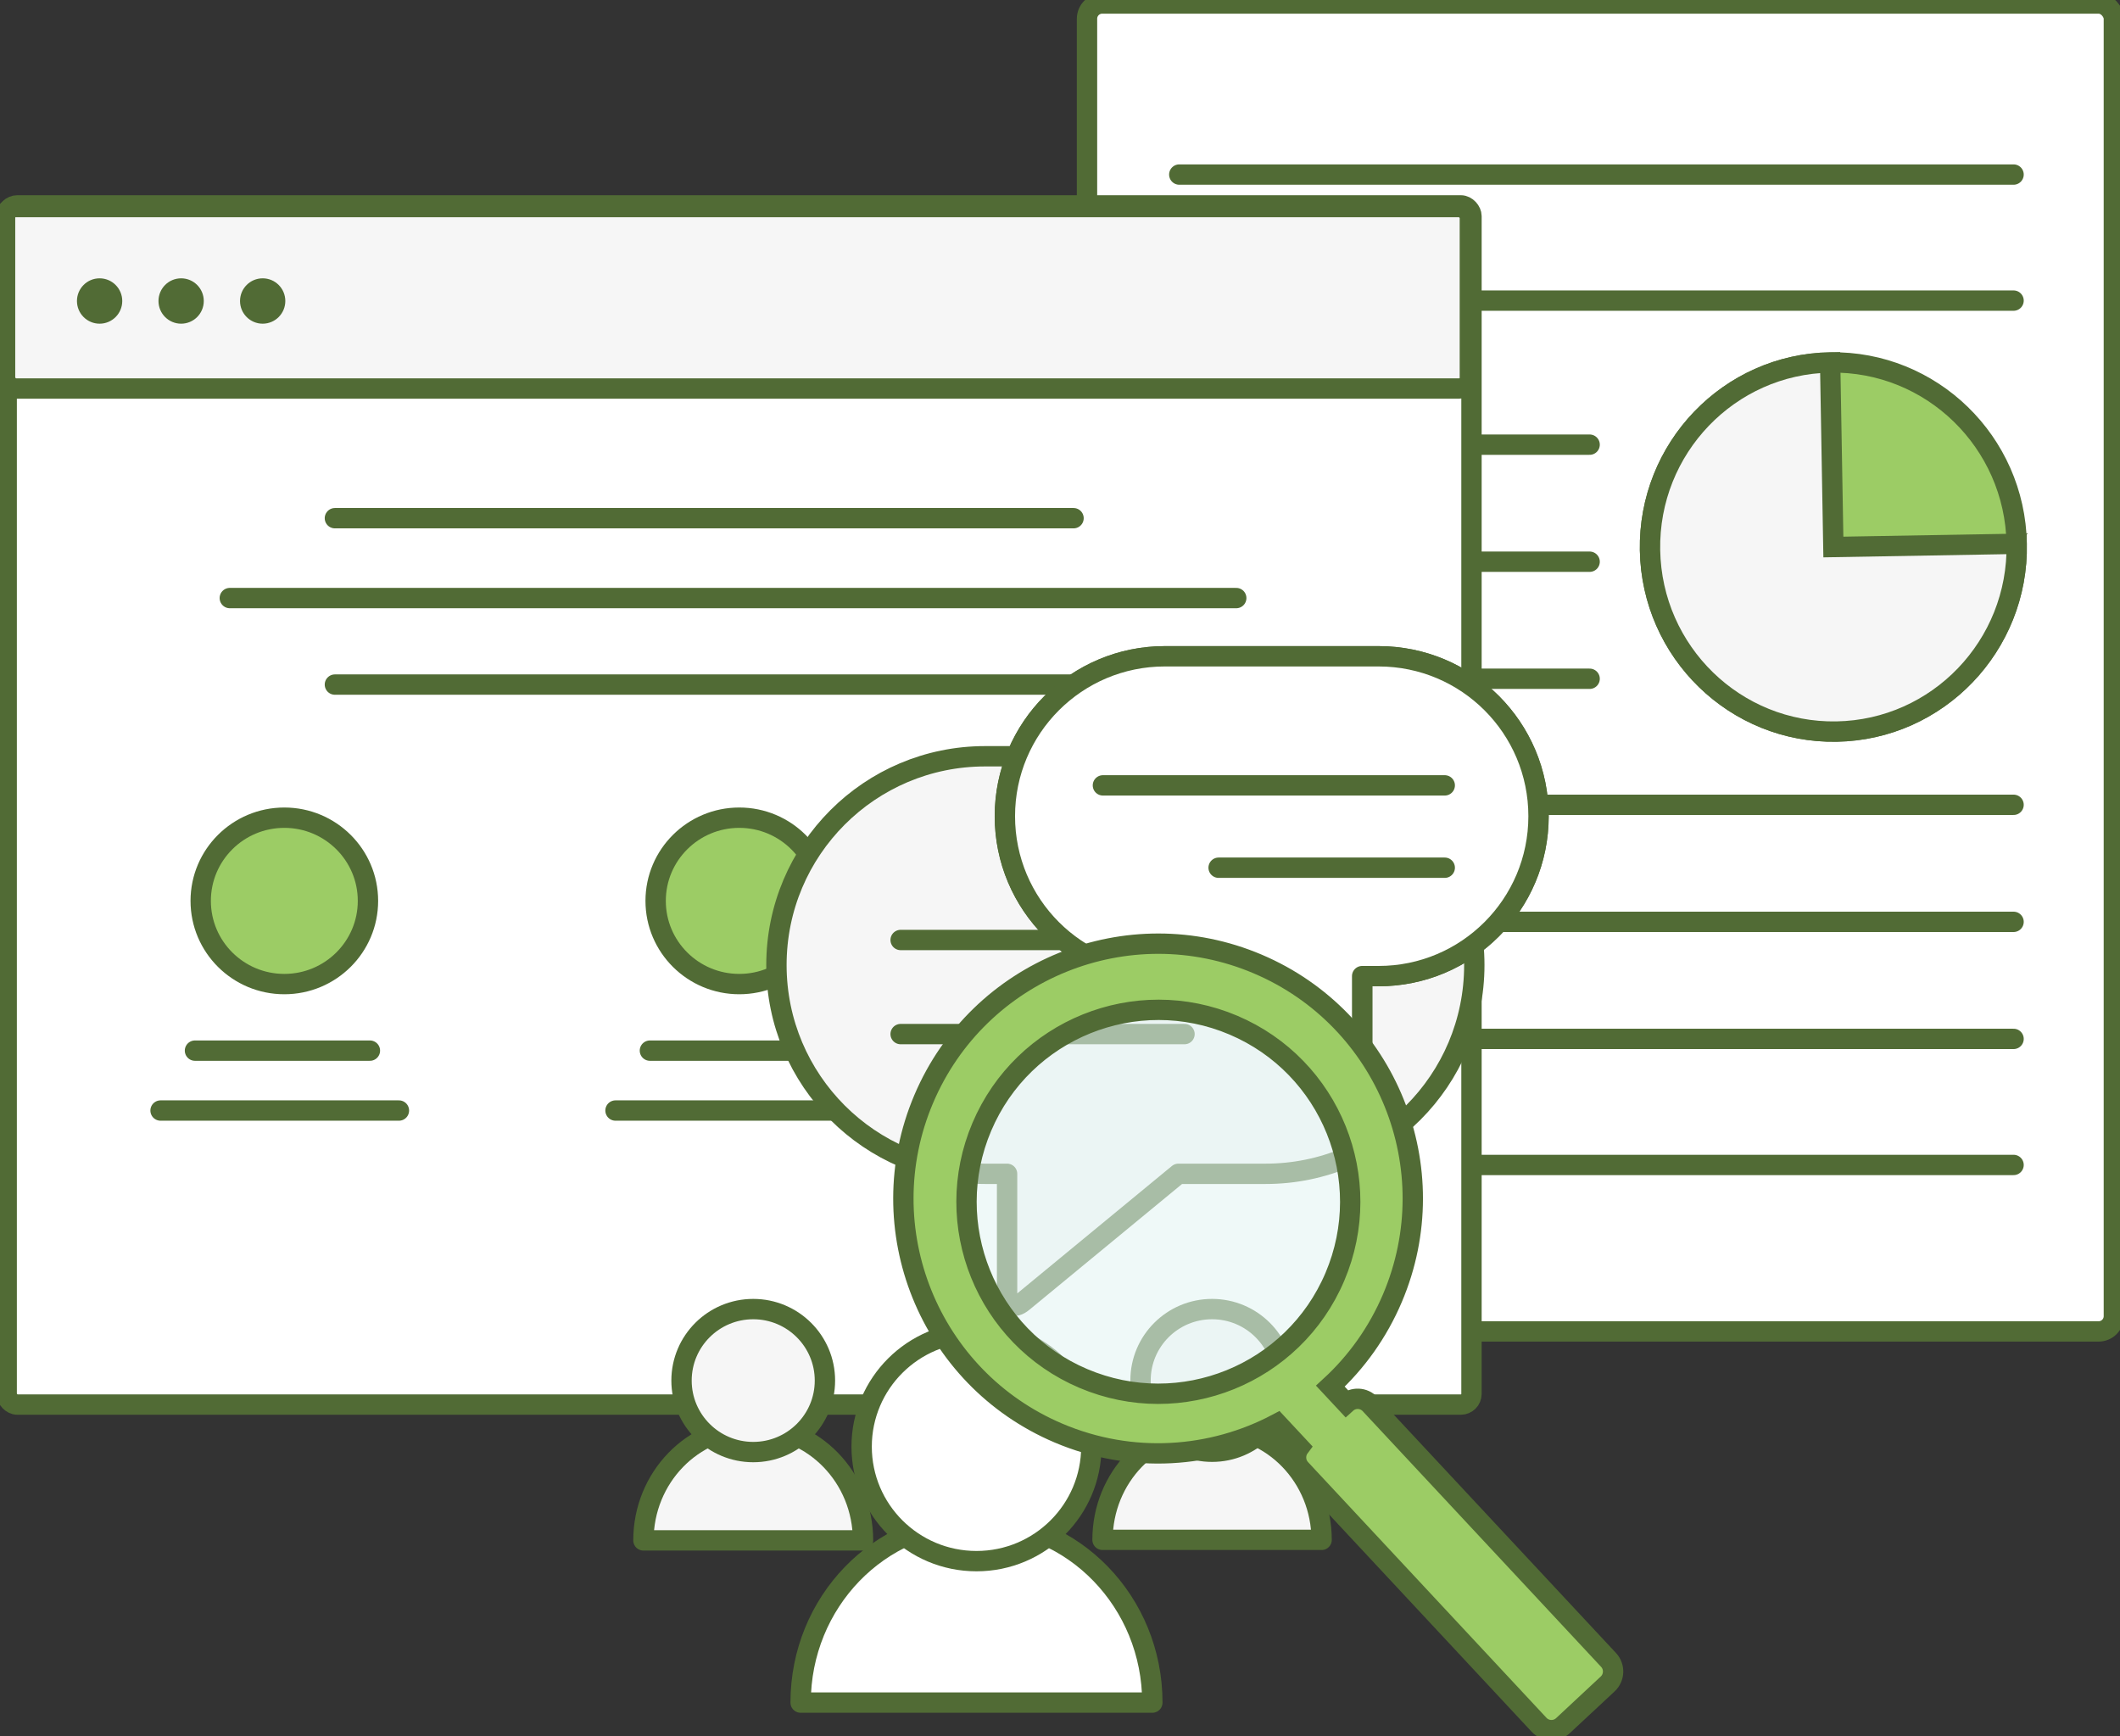 <?xml version="1.0" encoding="UTF-8" standalone="no"?>
<svg width="243px" height="199px" viewBox="0 0 243 199" version="1.1" xmlns="http://www.w3.org/2000/svg" xmlns:xlink="http://www.w3.org/1999/xlink">
    <rect x="0" y="0" width="243" height="199" fill="#333333" stroke="none"/>
    <!-- Generator: Sketch 3.6.1 (26313) - http://www.bohemiancoding.com/sketch -->
    <title>Group 20</title>
    <desc>Created with Sketch.</desc>
    <defs>
        <rect id="path-1" x="0" y="0" width="117.701" height="152.199" rx="1.749"></rect>
    </defs>
    <g id="Page-1" stroke="none" stroke-width="1" fill="none" fill-rule="evenodd">
        <g id="UX-Hires-Overview" transform="translate(-391, -1608)">
            <g id="Group-23" transform="translate(96, 1513)">
                <g id="Group-20" transform="translate(295, 95.4)">
                    <g id="Group-19">
                        <g id="Group-17" transform="translate(124.596, 0)">
                            <g id="Path-27">
                                <mask id="mask-2" fill="white">
                                    <use xlink:href="#path-1"></use>
                                </mask>
                                <use id="Mask" stroke="#516B35" stroke-width="2.332" stroke-linejoin="round" fill="#FFFFFF" xlink:href="#path-1"></use>
                            </g>
                            <g id="Group-16" transform="translate(10.386, 17.543)" stroke="#516B35" stroke-width="2.332">
                                <path d="M0.094,33.021 L47.226,33.021" id="Line-Copy-3" stroke-linecap="round" stroke-linejoin="round"></path>
                                <path d="M0.094,46.436 L47.226,46.436" id="Line-Copy-2" stroke-linecap="round" stroke-linejoin="round"></path>
                                <path d="M0.094,59.851 L47.226,59.851" id="Line" stroke-linecap="round" stroke-linejoin="round"></path>
                                <path d="M0.19,74.298 L95.818,74.298" id="Line" stroke-linecap="round" stroke-linejoin="round"></path>
                                <path d="M0.19,2.064 L95.818,2.064" id="Line-Copy" stroke-linecap="round" stroke-linejoin="round"></path>
                                <path d="M0.19,16.511 L95.818,16.511" id="Line-Copy-4" stroke-linecap="round" stroke-linejoin="round"></path>
                                <path d="M0.19,87.713 L95.818,87.713" id="Line" stroke-linecap="round" stroke-linejoin="round"></path>
                                <path d="M0.19,101.128 L95.818,101.128" id="Line" stroke-linecap="round" stroke-linejoin="round"></path>
                                <path d="M0.19,115.575 L95.818,115.575" id="Line" stroke-linecap="round" stroke-linejoin="round"></path>
                                <g id="Group-15" transform="translate(74.903, 44.922) rotate(-271) translate(-74.903, -44.922) translate(53.582, 23.64)">
                                    <ellipse id="Oval-37" fill="#9CCC65" cx="21.155" cy="21.019" rx="21.155" ry="21.019"></ellipse>
                                    <path d="M42.311,21.019 C42.311,9.41 32.839,-1.31450406e-13 21.155,-1.31450406e-13 L21.155,21.019 C21.155,21.019 21.155,21.019 -7.81597009e-14,21.019 C-7.88751289e-14,32.627 9.472,42.037 21.155,42.037 C32.839,42.037 42.311,32.627 42.311,21.019 L42.311,21.019 Z" id="Oval-36" fill="#F6F6F6"></path>
                                </g>
                            </g>
                        </g>
                        <g id="Group-13" transform="translate(0, 23.14)">
                            <rect id="Rectangle-54" stroke="#516B35" stroke-width="2.332" stroke-linecap="round" stroke-linejoin="round" fill="#FFFFFF" x="0.767" y="0" width="167.898" height="137.444" rx="1.224"></rect>
                            <rect id="Rectangle-54" stroke="#516B35" stroke-width="2.332" stroke-linecap="round" stroke-linejoin="round" fill="#F6F6F6" x="0.581" y="0.187" width="167.898" height="20.802" rx="1.224"></rect>
                            <ellipse id="Oval-19" fill="#516B35" cx="11.417" cy="10.959" rx="2.596" ry="2.6"></ellipse>
                            <ellipse id="Oval-19-Copy" fill="#516B35" cx="20.762" cy="10.959" rx="2.596" ry="2.6"></ellipse>
                            <ellipse id="Oval-19-Copy-2" fill="#516B35" cx="30.108" cy="10.959" rx="2.596" ry="2.6"></ellipse>
                            <g id="Group-8" transform="translate(26.073, 35.089)" stroke="#516B35" stroke-width="2.332" stroke-linecap="round">
                                <path d="M12.314,19.833 L96.979,19.833" id="Path-132"></path>
                                <path d="M12.314,0.763 L96.979,0.763" id="Path-132"></path>
                                <path d="M0.268,9.917 L115.629,9.917" id="Path-132-Copy"></path>
                            </g>
                            <g id="Group-12" transform="translate(18.404, 70.178)" stroke-linecap="round" stroke="#516B35" stroke-width="2.332">
                                <g id="Group-10" transform="translate(104.292, 0)">
                                    <path d="M3.944,26.698 L23.996,26.698" id="Path-132"></path>
                                    <path d="M0,33.564 L27.322,33.564" id="Path-132-Copy"></path>
                                    <ellipse id="Oval-33-Copy-2" stroke-linejoin="round" fill="#9CCC65" cx="14.187" cy="9.535" rx="9.586" ry="9.535"></ellipse>
                                </g>
                                <g id="Group-11" transform="translate(52.146, 0)">
                                    <path d="M3.944,26.698 L23.996,26.698" id="Path-132"></path>
                                    <path d="M0,33.564 L27.322,33.564" id="Path-132-Copy"></path>
                                    <ellipse id="Oval-33-Copy-3" stroke-linejoin="round" fill="#9CCC65" cx="14.187" cy="9.535" rx="9.586" ry="9.535"></ellipse>
                                </g>
                                <g id="Group-9">
                                    <path d="M3.944,26.698 L23.996,26.698" id="Path-132"></path>
                                    <path d="M0,33.564 L27.322,33.564" id="Path-132-Copy"></path>
                                    <ellipse id="Oval-33-Copy-4" stroke-linejoin="round" fill="#9CCC65" cx="14.187" cy="9.535" rx="9.586" ry="9.535"></ellipse>
                                </g>
                            </g>
                        </g>
                        <g id="people" transform="translate(73.519, 149.638)" stroke-linecap="round" stroke="#516B35" stroke-width="2.332" stroke-linejoin="round">
                            <g id="Group">
                                <g id="Group-5" transform="translate(0, -0)">
                                    <g id="person1" transform="translate(52.624, -0)" fill="#F6F6F6">
                                        <path d="M25.343,26.448 C25.343,19.277 19.722,13.464 12.788,13.464 C5.854,13.464 0.232,19.277 0.232,26.448 L25.343,26.448 Z" id="Oval-27-Copy"></path>
                                        <ellipse id="Oval-27" cx="12.788" cy="8.175" rx="8.2" ry="8.175"></ellipse>
                                    </g>
                                    <g id="person1" transform="translate(0, -0)" fill="#F6F6F6">
                                        <path d="M25.403,26.511 C25.403,19.323 19.769,13.496 12.818,13.496 C5.868,13.496 0.233,19.323 0.233,26.511 L25.403,26.511 Z" id="Oval-27-Copy"></path>
                                        <ellipse id="Oval-27" cx="12.818" cy="8.194" rx="8.219" ry="8.194"></ellipse>
                                    </g>
                                    <g id="person1" transform="translate(17.879, 2.641)" fill="#FFFFFF">
                                        <path d="M40.687,42.46 C40.687,30.948 31.662,21.616 20.53,21.616 C9.398,21.616 0.373,30.948 0.373,42.46 L40.687,42.46 Z" id="Oval-27-Copy"></path>
                                        <ellipse id="Oval-27" cx="20.53" cy="13.124" rx="13.164" ry="13.124"></ellipse>
                                    </g>
                                </g>
                            </g>
                        </g>
                        <g id="Group-4" transform="translate(88.997, 74.819)" stroke-linecap="round" stroke="#516B35" stroke-width="2.332">
                            <g id="Group-3" transform="translate(0, 11.459)">
                                <path d="M46.074,47.857 L56.073,47.857 C69.287,47.857 79.992,37.144 79.992,23.929 C79.992,10.71 69.283,0 56.073,0 L23.919,0 C10.705,0 0,10.713 0,23.929 C0,37.147 10.709,47.857 23.919,47.857 L26.438,47.857 L26.438,61.696 C26.438,62.988 27.241,63.373 28.241,62.549 L46.074,47.857 Z" id="Rectangle-73" stroke-linejoin="round" fill="#F6F6F6"></path>
                                <path d="M14.236,21.057 L39.318,21.057" id="Path-132-Copy-2"></path>
                                <path d="M14.236,31.842 L46.775,31.842" id="Path-132-Copy-3"></path>
                            </g>
                            <g id="Group-2" transform="translate(56.494, 24.297) scale(-1, 1) translate(-56.494, -24.297) translate(25.538, 0)">
                                <path d="M35.329,36.657 L42.934,36.657 C53.064,36.657 61.266,28.451 61.266,18.328 C61.266,8.204 53.059,0 42.934,0 L18.428,0 C8.298,0 0.096,8.206 0.096,18.328 C0.096,28.453 8.304,36.657 18.428,36.657 L20.313,36.657 L20.313,47.301 C20.313,48.266 20.917,48.55 21.662,47.935 L35.329,36.657 Z" id="Rectangle-73-Copy" stroke-linejoin="round" fill="#FFFFFF"></path>
                                <path d="M35.329,36.657 L42.934,36.657 C53.064,36.657 61.266,28.451 61.266,18.328 C61.266,8.204 53.059,0 42.934,0 L18.428,0 C8.298,0 0.096,8.206 0.096,18.328 C0.096,28.453 8.304,36.657 18.428,36.657 L20.313,36.657 L20.313,46.708 C20.313,48 21.116,48.385 22.119,47.557 L35.329,36.657 Z" id="Rectangle-73-Copy-2" stroke-linejoin="round" fill="#FFFFFF"></path>
                                <path d="M10.846,14.795 L50.029,14.795" id="Path-132-Copy-4"></path>
                                <path d="M10.846,24.232 L36.766,24.232" id="Path-132-Copy-5"></path>
                            </g>
                        </g>
                    </g>
                    <g id="Group-6" transform="translate(90.541, 98.542)">
                        <path d="M22.636,51.488 C15.672,40.742 18.72,26.374 29.444,19.396 C40.168,12.418 54.507,15.472 61.471,26.218 C68.435,36.963 65.387,51.331 54.663,58.309 C43.939,65.288 29.6,62.234 22.636,51.488 Z" id="Mask" fill="#E4F5F4" opacity="0.59" transform="translate(42.155, 38.794) rotate(-10) translate(-42.155, -38.794) "></path>
                        <path d="M61.432,64.302 L64.82,65.81 C64.599,66.71 65.049,67.667 65.918,68.054 L102.528,84.354 C103.51,84.791 104.661,84.348 105.098,83.366 L107.945,76.972 C108.382,75.989 107.935,74.835 106.959,74.401 L70.349,58.101 C69.376,57.668 68.236,58.1 67.791,59.064 L65.349,57.977 C67.022,54.296 67.953,50.206 67.953,45.899 C67.953,29.769 54.887,16.693 38.768,16.693 C22.649,16.693 9.583,29.769 9.583,45.899 C9.583,62.029 22.649,75.104 38.768,75.104 C47.916,75.104 56.081,70.893 61.432,64.302 Z M38.944,68.229 C51.085,68.229 60.927,58.38 60.927,46.231 C60.927,34.081 51.085,24.232 38.944,24.232 C26.803,24.232 16.961,34.081 16.961,46.231 C16.961,58.38 26.803,68.229 38.944,68.229 Z" id="Mask" stroke="#516B35" stroke-width="2.332" fill="#9CCC65" transform="translate(58.85, 50.6) rotate(-337) translate(-58.85, -50.6) "></path>
                    </g>
                </g>
            </g>
        </g>
    </g>
</svg>